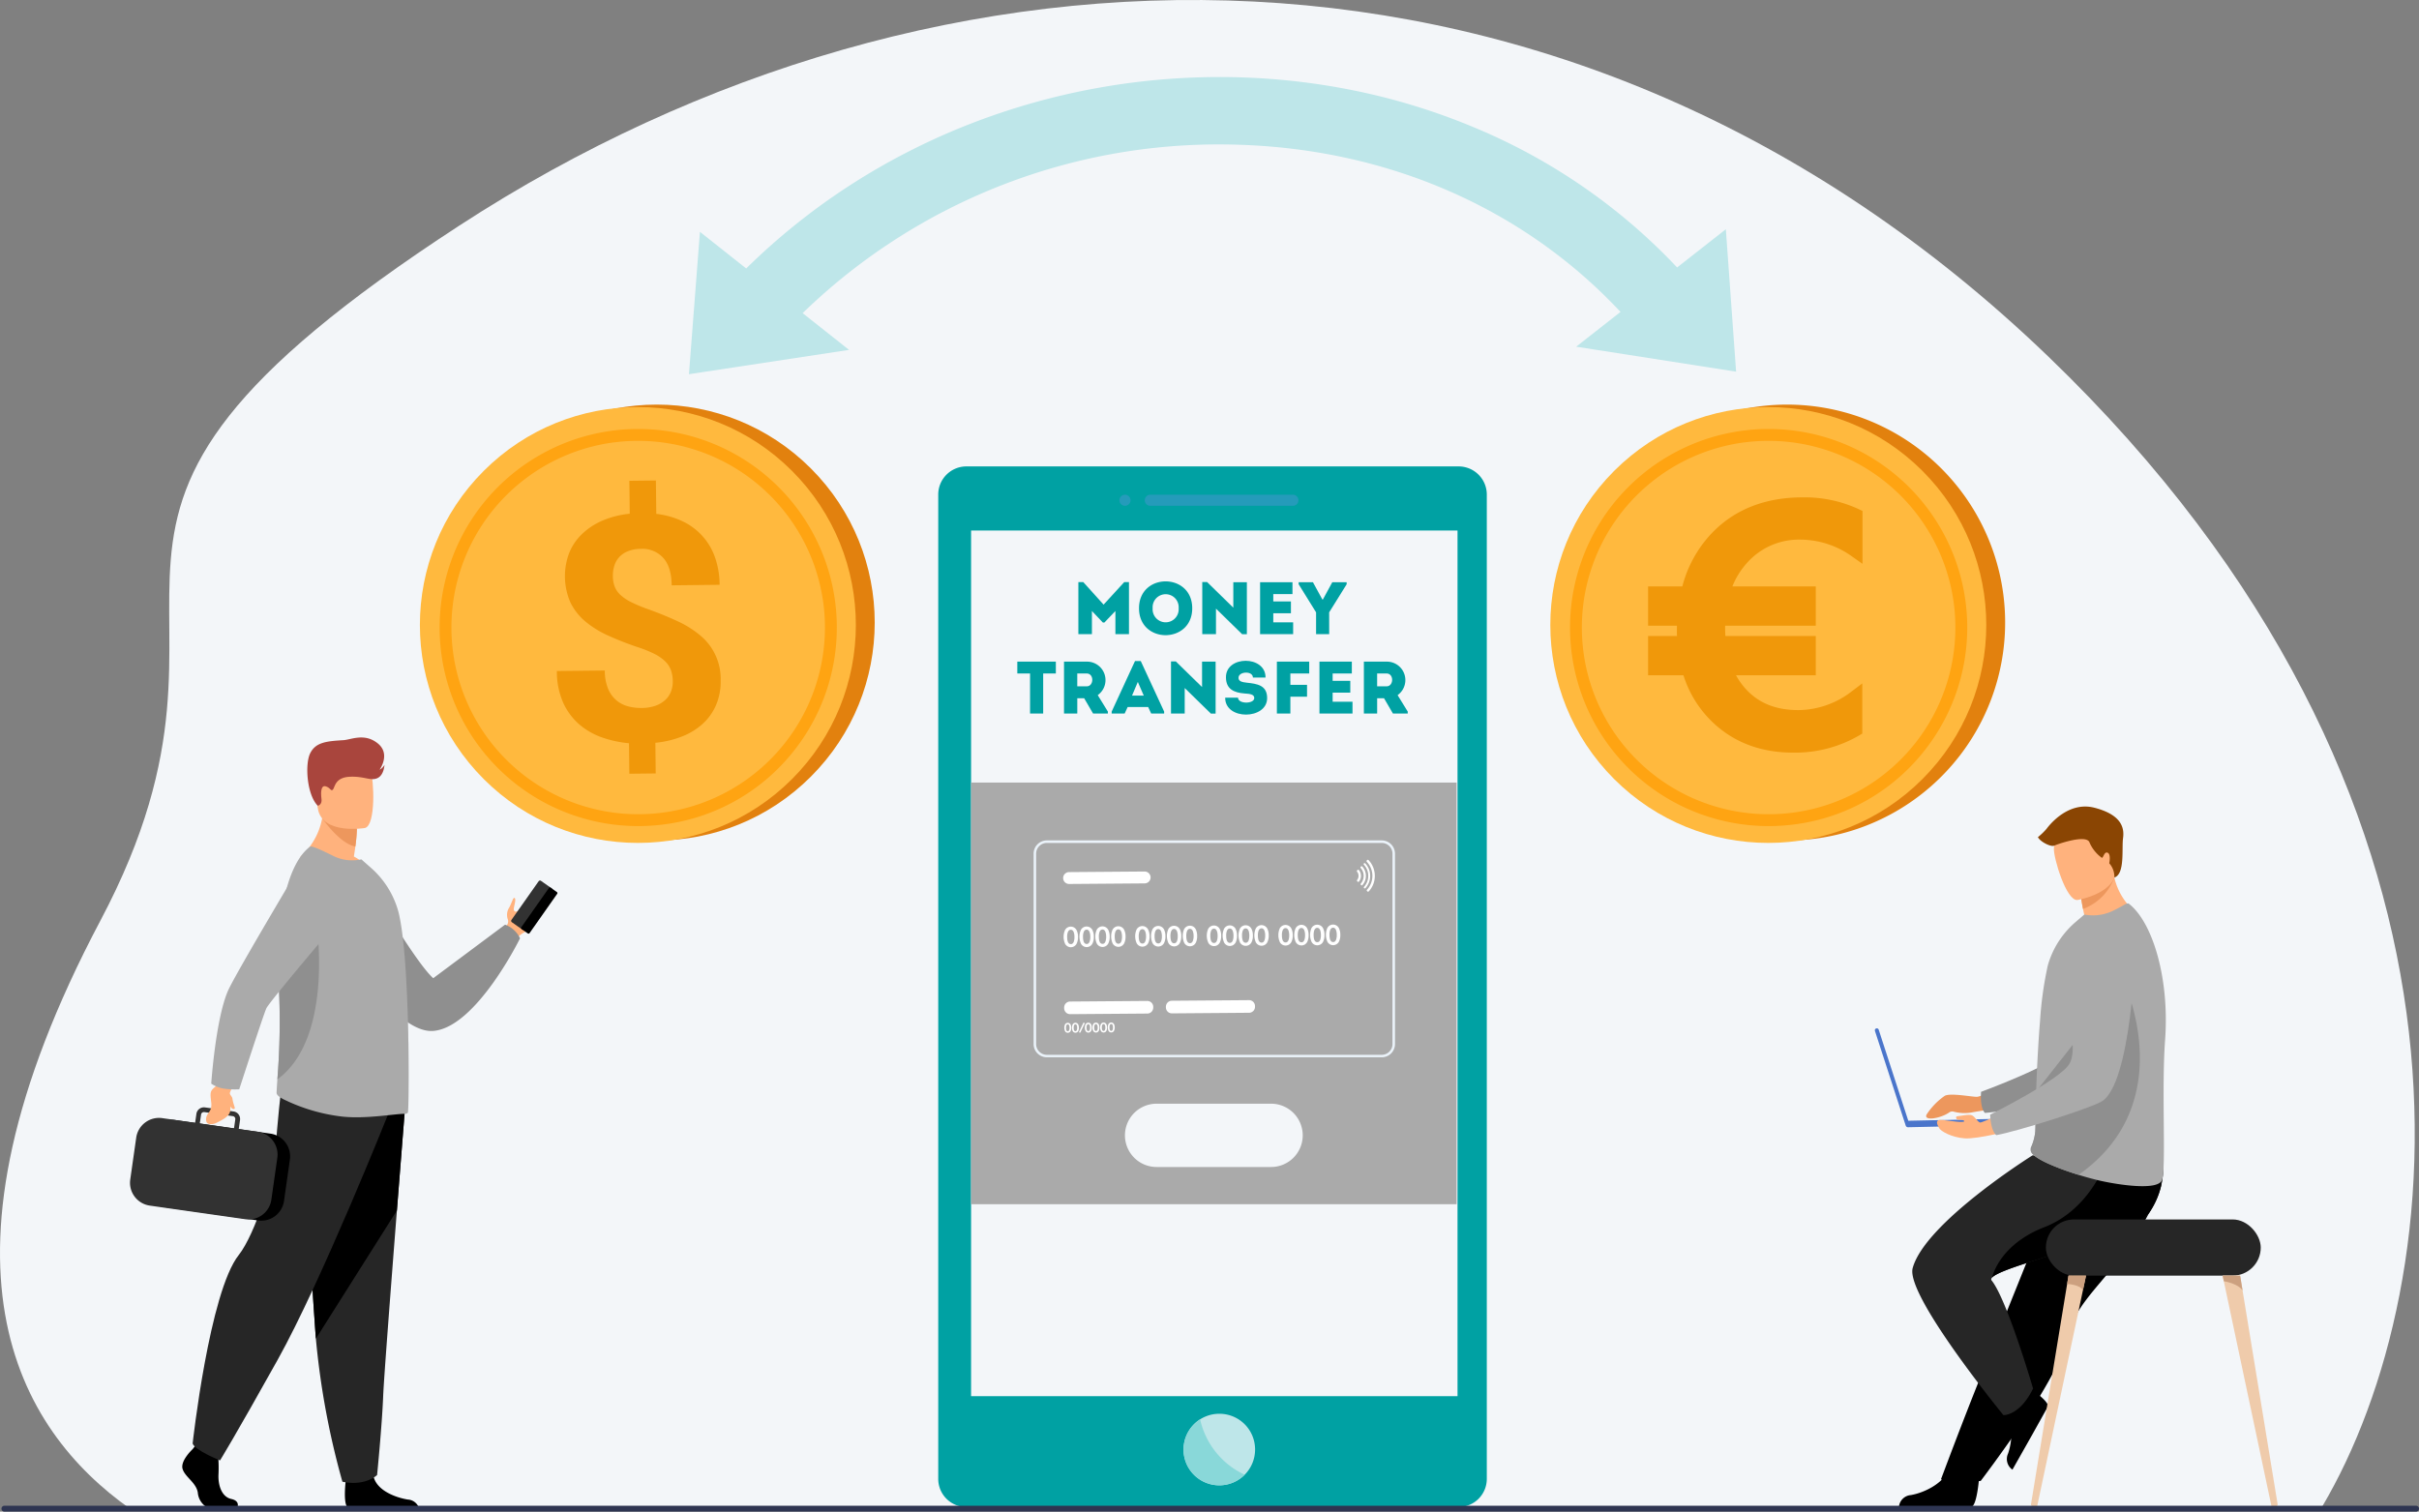 <svg xmlns="http://www.w3.org/2000/svg" width="492.451" height="307.8" viewBox="0 0 492.451 307.8">
  <rect x="0" y="0" width="492.451" height="307.8" fill="#808080" stroke="none"/>
  <g id="Group_41988" data-name="Group 41988" transform="translate(-244.474 -191.518)">
    <path id="Path_171049" data-name="Path 171049" d="M270.931,498.72c-22.68-16.044-43.119-49.669-6.007-119.76s-23.286-78.777,73.048-141.5c97.593-63.541,226.116-66.978,323.411,26.584,93.3,89.717,82.766,188.734,55.79,234.325C500.331,498.371,270.931,498.72,270.931,498.72Z" transform="translate(0)" fill="#f3f6f9"/>
    <g id="Group_42021" data-name="Group 42021" transform="translate(244.774 207.208)">
      <g id="Group_42000" data-name="Group 42000" transform="translate(190.703 79.284)">
        <g id="Group_41989" data-name="Group 41989">
          <path id="Path_171050" data-name="Path 171050" d="M1385.346,708.988V909.454a5.732,5.732,0,0,1-5.717,5.712H1279.386a5.73,5.73,0,0,1-5.714-5.712V708.988a5.73,5.73,0,0,1,5.714-5.715h100.243A5.733,5.733,0,0,1,1385.346,708.988Z" transform="translate(-1273.672 -703.273)" fill="#00a1a3"/>
          <g id="Group_41988-2" data-name="Group 41988" transform="translate(36.887 5.762)">
            <path id="Path_171051" data-name="Path 171051" d="M1530.372,736.58h-29.03a1.133,1.133,0,0,1-1.129-1.13h0a1.133,1.133,0,0,1,1.129-1.13h29.03a1.133,1.133,0,0,1,1.129,1.13h0A1.133,1.133,0,0,1,1530.372,736.58Z" transform="translate(-1495.057 -734.321)" fill="#5e92dd" opacity="0.4"/>
            <path id="Path_171052" data-name="Path 171052" d="M1473.562,736.58h0a1.133,1.133,0,0,1-1.13-1.13h0a1.133,1.133,0,0,1,1.13-1.13h0a1.133,1.133,0,0,1,1.13,1.13h0A1.133,1.133,0,0,1,1473.562,736.58Z" transform="translate(-1472.432 -734.321)" fill="#5e92dd" opacity="0.4"/>
          </g>
          <path id="Path_171053" data-name="Path 171053" d="M1557.3,1749.986a7.285,7.285,0,1,1-7.286-7.283A7.261,7.261,0,0,1,1557.3,1749.986Z" transform="translate(-1492.798 -1549.801)" fill="#bee6e9"/>
          <rect id="Rectangle_18732" data-name="Rectangle 18732" width="99.028" height="176.267" transform="translate(6.687 13.053)" fill="#f3f6f9"/>
          <path id="Path_171054" data-name="Path 171054" d="M1555.189,1760.1a7.284,7.284,0,1,1-9.077-11.277A16.33,16.33,0,0,0,1555.189,1760.1Z" transform="translate(-1492.798 -1554.781)" fill="#89d8d9"/>
        </g>
        <rect id="Rectangle_18733" data-name="Rectangle 18733" width="98.838" height="85.857" transform="translate(6.687 64.376)" fill="#aaa"/>
        <g id="Group_41990" data-name="Group 41990" transform="translate(19.418 76.159)">
          <path id="Path_171055" data-name="Path 171055" d="M1449.171,1157.808H1381a2.7,2.7,0,0,1-2.7-2.7v-38.765a2.7,2.7,0,0,1,2.7-2.7h68.17a2.7,2.7,0,0,1,2.7,2.7v38.765A2.7,2.7,0,0,1,1449.171,1157.808Zm-68.17-43.65a2.191,2.191,0,0,0-2.188,2.188v38.765A2.191,2.191,0,0,0,1381,1157.3h68.17a2.191,2.191,0,0,0,2.188-2.188v-38.765a2.19,2.19,0,0,0-2.188-2.188Z" transform="translate(-1378.303 -1113.648)" fill="#ebf3fa"/>
        </g>
        <g id="Group_41999" data-name="Group 41999" transform="translate(25.429 80.098)">
          <path id="Path_171056" data-name="Path 171056" d="M1428.734,1292.325l-15.719.123a1.213,1.213,0,0,1-1.219-1.2v-.151a1.213,1.213,0,0,1,1.2-1.219l15.718-.122a1.213,1.213,0,0,1,1.219,1.2v.151A1.212,1.212,0,0,1,1428.734,1292.325Z" transform="translate(-1411.591 -1261.012)" fill="#fff"/>
          <path id="Path_171057" data-name="Path 171057" d="M1540.347,1291.456l-15.718.123a1.213,1.213,0,0,1-1.219-1.2v-.151a1.213,1.213,0,0,1,1.2-1.219l15.718-.122a1.213,1.213,0,0,1,1.219,1.2v.151A1.213,1.213,0,0,1,1540.347,1291.456Z" transform="translate(-1502.49 -1260.304)" fill="#fff"/>
          <g id="Group_41991" data-name="Group 41991" transform="translate(0.093 13.193)">
            <path id="Path_171058" data-name="Path 171058" d="M1414.12,1210.286a2.927,2.927,0,0,1-.288,1.411,1.325,1.325,0,0,1-2.329.018,3.48,3.48,0,0,1-.027-2.812,1.334,1.334,0,0,1,2.34-.018A2.936,2.936,0,0,1,1414.12,1210.286Zm-.721,0a2.9,2.9,0,0,0-.129-.9q-.193-.549-.62-.545t-.617.549a2.807,2.807,0,0,0-.12.912q.012,1.467.76,1.461.432,0,.611-.561A2.9,2.9,0,0,0,1413.4,1210.288Z" transform="translate(-1411.192 -1207.785)" fill="#fff"/>
            <path id="Path_171059" data-name="Path 171059" d="M1431.511,1210.151a2.923,2.923,0,0,1-.289,1.411,1.325,1.325,0,0,1-2.329.018,3.479,3.479,0,0,1-.027-2.811,1.334,1.334,0,0,1,2.34-.018A2.935,2.935,0,0,1,1431.511,1210.151Zm-.721,0a2.9,2.9,0,0,0-.129-.9q-.193-.549-.62-.545t-.617.549a2.81,2.81,0,0,0-.121.912q.011,1.467.76,1.461.432,0,.611-.56A2.9,2.9,0,0,0,1430.791,1210.153Z" transform="translate(-1425.356 -1207.675)" fill="#fff"/>
            <path id="Path_171060" data-name="Path 171060" d="M1448.9,1210.015a2.924,2.924,0,0,1-.289,1.411,1.325,1.325,0,0,1-2.329.018,3.478,3.478,0,0,1-.027-2.812,1.334,1.334,0,0,1,2.34-.018A2.934,2.934,0,0,1,1448.9,1210.015Zm-.721,0a2.9,2.9,0,0,0-.129-.9q-.193-.548-.62-.545t-.617.549a2.8,2.8,0,0,0-.12.912q.011,1.467.76,1.461.432,0,.611-.56A2.888,2.888,0,0,0,1448.181,1210.018Z" transform="translate(-1439.518 -1207.565)" fill="#fff"/>
            <path id="Path_171061" data-name="Path 171061" d="M1466.292,1209.88a2.925,2.925,0,0,1-.289,1.411,1.325,1.325,0,0,1-2.329.018,3.48,3.48,0,0,1-.027-2.812,1.334,1.334,0,0,1,2.34-.018A2.937,2.937,0,0,1,1466.292,1209.88Zm-.721,0a2.9,2.9,0,0,0-.129-.9q-.193-.549-.62-.546t-.617.549a2.8,2.8,0,0,0-.12.912q.011,1.467.76,1.461.433,0,.611-.56A2.889,2.889,0,0,0,1465.571,1209.883Z" transform="translate(-1453.682 -1207.455)" fill="#fff"/>
            <path id="Path_171062" data-name="Path 171062" d="M1492.647,1209.675a2.924,2.924,0,0,1-.289,1.411,1.325,1.325,0,0,1-2.329.018,3.478,3.478,0,0,1-.028-2.811,1.334,1.334,0,0,1,2.341-.018A2.943,2.943,0,0,1,1492.647,1209.675Zm-.721,0a2.907,2.907,0,0,0-.129-.9q-.193-.549-.62-.545t-.617.549a2.8,2.8,0,0,0-.121.912q.012,1.467.76,1.461.433,0,.611-.56A2.88,2.88,0,0,0,1491.927,1209.677Z" transform="translate(-1475.146 -1207.288)" fill="#fff"/>
            <path id="Path_171063" data-name="Path 171063" d="M1510.038,1209.54a2.922,2.922,0,0,1-.288,1.411,1.325,1.325,0,0,1-2.329.018,3.477,3.477,0,0,1-.027-2.812,1.334,1.334,0,0,1,2.34-.018A2.938,2.938,0,0,1,1510.038,1209.54Zm-.721,0a2.9,2.9,0,0,0-.129-.9q-.192-.549-.62-.545t-.617.55a2.8,2.8,0,0,0-.121.912q.012,1.467.76,1.461.433,0,.611-.561A2.89,2.89,0,0,0,1509.317,1209.542Z" transform="translate(-1489.309 -1207.178)" fill="#fff"/>
            <path id="Path_171064" data-name="Path 171064" d="M1527.429,1209.4a2.92,2.92,0,0,1-.288,1.411,1.325,1.325,0,0,1-2.329.018,3.479,3.479,0,0,1-.028-2.812,1.334,1.334,0,0,1,2.34-.018A2.931,2.931,0,0,1,1527.429,1209.4Zm-.72,0a2.9,2.9,0,0,0-.129-.9q-.193-.549-.62-.545t-.617.549a2.811,2.811,0,0,0-.12.912q.011,1.467.76,1.461.433,0,.611-.56A2.894,2.894,0,0,0,1526.708,1209.406Z" transform="translate(-1503.473 -1207.067)" fill="#fff"/>
            <path id="Path_171065" data-name="Path 171065" d="M1544.82,1209.27a2.923,2.923,0,0,1-.289,1.411,1.325,1.325,0,0,1-2.329.018,3.48,3.48,0,0,1-.027-2.812,1.334,1.334,0,0,1,2.34-.018A2.938,2.938,0,0,1,1544.82,1209.27Zm-.721,0a2.894,2.894,0,0,0-.129-.9q-.193-.549-.62-.546t-.617.549a2.8,2.8,0,0,0-.121.912q.011,1.467.76,1.461.432,0,.611-.56A2.887,2.887,0,0,0,1544.1,1209.273Z" transform="translate(-1517.636 -1206.958)" fill="#fff"/>
            <path id="Path_171066" data-name="Path 171066" d="M1571.174,1209.064a2.926,2.926,0,0,1-.288,1.411,1.325,1.325,0,0,1-2.329.018,3.479,3.479,0,0,1-.028-2.812,1.334,1.334,0,0,1,2.34-.018A2.941,2.941,0,0,1,1571.174,1209.064Zm-.721,0a2.9,2.9,0,0,0-.129-.9q-.193-.549-.62-.546t-.617.549a2.809,2.809,0,0,0-.121.912q.012,1.467.76,1.461.432,0,.611-.56A2.9,2.9,0,0,0,1570.454,1209.067Z" transform="translate(-1539.099 -1206.79)" fill="#fff"/>
            <path id="Path_171067" data-name="Path 171067" d="M1588.565,1208.929a2.923,2.923,0,0,1-.289,1.411,1.325,1.325,0,0,1-2.329.018,3.477,3.477,0,0,1-.028-2.811,1.334,1.334,0,0,1,2.34-.019A2.941,2.941,0,0,1,1588.565,1208.929Zm-.721,0a2.9,2.9,0,0,0-.129-.9q-.193-.549-.62-.545t-.617.549a2.793,2.793,0,0,0-.12.912q.011,1.467.76,1.461.433,0,.611-.56A2.889,2.889,0,0,0,1587.844,1208.931Z" transform="translate(-1553.262 -1206.68)" fill="#fff"/>
            <path id="Path_171068" data-name="Path 171068" d="M1605.955,1208.793a2.927,2.927,0,0,1-.289,1.411,1.325,1.325,0,0,1-2.329.018,3.478,3.478,0,0,1-.027-2.812,1.334,1.334,0,0,1,2.34-.018A2.942,2.942,0,0,1,1605.955,1208.793Zm-.721,0a2.9,2.9,0,0,0-.129-.9q-.193-.549-.62-.545t-.617.549a2.808,2.808,0,0,0-.12.912q.012,1.467.76,1.461.433,0,.611-.561A2.882,2.882,0,0,0,1605.234,1208.8Z" transform="translate(-1567.425 -1206.57)" fill="#fff"/>
            <path id="Path_171069" data-name="Path 171069" d="M1623.346,1208.658a2.926,2.926,0,0,1-.288,1.411,1.325,1.325,0,0,1-2.329.018,3.482,3.482,0,0,1-.028-2.812,1.335,1.335,0,0,1,2.341-.018A2.937,2.937,0,0,1,1623.346,1208.658Zm-.721,0a2.9,2.9,0,0,0-.129-.9q-.193-.549-.62-.545t-.617.549a2.8,2.8,0,0,0-.12.913q.012,1.466.76,1.461.432,0,.611-.561A2.89,2.89,0,0,0,1622.625,1208.66Z" transform="translate(-1581.589 -1206.459)" fill="#fff"/>
            <path id="Path_171070" data-name="Path 171070" d="M1649.7,1208.453a2.923,2.923,0,0,1-.289,1.411,1.325,1.325,0,0,1-2.329.018,3.479,3.479,0,0,1-.027-2.812,1.334,1.334,0,0,1,2.34-.018A2.936,2.936,0,0,1,1649.7,1208.453Zm-.721,0a2.9,2.9,0,0,0-.129-.9q-.193-.548-.62-.545t-.617.549a2.8,2.8,0,0,0-.12.912q.011,1.467.76,1.461.432,0,.611-.56A2.88,2.88,0,0,0,1648.98,1208.455Z" transform="translate(-1603.053 -1206.292)" fill="#fff"/>
            <path id="Path_171071" data-name="Path 171071" d="M1667.091,1208.317a2.919,2.919,0,0,1-.288,1.411,1.324,1.324,0,0,1-2.329.018,3.474,3.474,0,0,1-.027-2.811,1.334,1.334,0,0,1,2.34-.018A2.936,2.936,0,0,1,1667.091,1208.317Zm-.721,0a2.9,2.9,0,0,0-.129-.9q-.193-.549-.62-.545t-.617.55a2.814,2.814,0,0,0-.12.912q.012,1.467.76,1.461.432,0,.611-.56A2.9,2.9,0,0,0,1666.371,1208.319Z" transform="translate(-1617.216 -1206.182)" fill="#fff"/>
            <path id="Path_171072" data-name="Path 171072" d="M1684.482,1208.181a2.92,2.92,0,0,1-.288,1.411,1.324,1.324,0,0,1-2.329.018,3.478,3.478,0,0,1-.028-2.812,1.334,1.334,0,0,1,2.34-.018A2.935,2.935,0,0,1,1684.482,1208.181Zm-.721,0a2.891,2.891,0,0,0-.129-.9q-.193-.549-.62-.545t-.617.549a2.816,2.816,0,0,0-.12.912q.011,1.467.76,1.461.432,0,.611-.56A2.887,2.887,0,0,0,1683.761,1208.184Z" transform="translate(-1631.379 -1206.072)" fill="#fff"/>
            <path id="Path_171073" data-name="Path 171073" d="M1701.873,1208.047a2.928,2.928,0,0,1-.289,1.411,1.325,1.325,0,0,1-2.329.018,3.478,3.478,0,0,1-.028-2.812,1.334,1.334,0,0,1,2.34-.018A2.942,2.942,0,0,1,1701.873,1208.047Zm-.721,0a2.892,2.892,0,0,0-.129-.9q-.193-.549-.62-.545t-.617.549a2.8,2.8,0,0,0-.12.912q.012,1.467.76,1.461.432,0,.611-.56A2.892,2.892,0,0,0,1701.152,1208.049Z" transform="translate(-1645.542 -1205.962)" fill="#fff"/>
          </g>
          <path id="Path_171074" data-name="Path 171074" d="M1427.292,1150.169l-15.383.12a1.212,1.212,0,0,1-1.218-1.2h0a1.212,1.212,0,0,1,1.2-1.219l15.382-.12a1.213,1.213,0,0,1,1.219,1.2h0A1.213,1.213,0,0,1,1427.292,1150.169Z" transform="translate(-1410.691 -1145.361)" fill="#fff"/>
          <g id="Group_41996" data-name="Group 41996" transform="translate(59.794)">
            <g id="Group_41992" data-name="Group 41992" transform="translate(0 2.028)">
              <path id="Path_171075" data-name="Path 171075" d="M1733.722,1147.034a1.851,1.851,0,0,0-.417-1.158.2.2,0,0,0-.3-.013l-.071.074a.2.2,0,0,0-.013.259,1.358,1.358,0,0,1,.013,1.688.2.2,0,0,0,.017.259l.073.073a.2.2,0,0,0,.3-.017A1.852,1.852,0,0,0,1733.722,1147.034Z" transform="translate(-1732.881 -1145.802)" fill="#fff"/>
            </g>
            <g id="Group_41993" data-name="Group 41993" transform="translate(0.727 1.309)">
              <path id="Path_171076" data-name="Path 171076" d="M1737.907,1143.87a2.836,2.836,0,0,0-.728-1.879.2.2,0,0,0-.287,0l-.041.042a.2.2,0,0,0,0,.27,2.4,2.4,0,0,1,.025,3.156.2.2,0,0,0,.008.27l.041.041a.2.2,0,0,0,.288-.008A2.84,2.84,0,0,0,1737.907,1143.87Z" transform="translate(-1736.797 -1141.927)" fill="#fff"/>
            </g>
            <g id="Group_41994" data-name="Group 41994" transform="translate(1.375 0.68)">
              <path id="Path_171077" data-name="Path 171077" d="M1741.626,1141.1a3.716,3.716,0,0,0-.993-2.5.2.2,0,0,0-.287,0h0a.2.2,0,0,0,0,.271,3.326,3.326,0,0,1,.035,4.487.2.2,0,0,0,.007.271h0a.2.2,0,0,0,.286-.006A3.717,3.717,0,0,0,1741.626,1141.1Z" transform="translate(-1740.291 -1138.537)" fill="#fff"/>
            </g>
            <g id="Group_41995" data-name="Group 41995" transform="translate(1.963)">
              <path id="Path_171078" data-name="Path 171078" d="M1745.151,1138.111a4.655,4.655,0,0,0-1.282-3.176.2.2,0,0,0-.287,0l-.07.072a.2.2,0,0,0,0,.272,4.173,4.173,0,0,1,.044,5.691.2.2,0,0,0,.006.272l.071.071a.2.2,0,0,0,.287-.006A4.655,4.655,0,0,0,1745.151,1138.111Z" transform="translate(-1743.458 -1134.873)" fill="#fff"/>
            </g>
          </g>
          <g id="Group_41998" data-name="Group 41998" transform="translate(0.237 33.135)">
            <g id="Group_41997" data-name="Group 41997">
              <path id="Path_171079" data-name="Path 171079" d="M1413.381,1314.795a1.415,1.415,0,0,1-.139.68.639.639,0,0,1-1.123.009,1.68,1.68,0,0,1-.013-1.356.643.643,0,0,1,1.129-.009A1.422,1.422,0,0,1,1413.381,1314.795Zm-.348,0a1.4,1.4,0,0,0-.062-.437q-.093-.264-.3-.263c-.141,0-.24.089-.3.265a1.347,1.347,0,0,0-.058.44q.005.708.367.7.209,0,.295-.27A1.392,1.392,0,0,0,1413.033,1314.8Z" transform="translate(-1411.969 -1313.72)" fill="#fff"/>
              <path id="Path_171080" data-name="Path 171080" d="M1421.769,1314.73a1.412,1.412,0,0,1-.139.68.639.639,0,0,1-1.123.009,1.676,1.676,0,0,1-.013-1.356.644.644,0,0,1,1.129-.009A1.417,1.417,0,0,1,1421.769,1314.73Zm-.348,0a1.4,1.4,0,0,0-.062-.436q-.093-.264-.3-.263t-.3.265a1.342,1.342,0,0,0-.058.44q.005.708.367.7.208,0,.295-.271A1.39,1.39,0,0,0,1421.421,1314.731Z" transform="translate(-1418.8 -1313.668)" fill="#fff"/>
              <path id="Path_171081" data-name="Path 171081" d="M1429.328,1313.771a.211.211,0,0,1-.027.093l-.8,1.684c-.039.083-.09.124-.154.125a.139.139,0,0,1-.1-.04.132.132,0,0,1-.042-.1.215.215,0,0,1,.023-.1l.8-1.681q.058-.121.151-.121a.149.149,0,0,1,.1.036A.126.126,0,0,1,1429.328,1313.771Z" transform="translate(-1425.192 -1313.596)" fill="#fff"/>
              <path id="Path_171082" data-name="Path 171082" d="M1435.893,1314.619a1.412,1.412,0,0,1-.139.68.639.639,0,0,1-1.124.009,1.678,1.678,0,0,1-.013-1.356.643.643,0,0,1,1.129-.009A1.416,1.416,0,0,1,1435.893,1314.619Zm-.348,0a1.388,1.388,0,0,0-.062-.436q-.093-.265-.3-.263t-.3.265a1.349,1.349,0,0,0-.058.44q.005.708.367.7.208,0,.295-.27A1.4,1.4,0,0,0,1435.545,1314.62Z" transform="translate(-1430.303 -1313.577)" fill="#fff"/>
              <path id="Path_171083" data-name="Path 171083" d="M1444.281,1314.554a1.412,1.412,0,0,1-.139.68.639.639,0,0,1-1.124.009,1.679,1.679,0,0,1-.013-1.356.644.644,0,0,1,1.129-.009A1.421,1.421,0,0,1,1444.281,1314.554Zm-.348,0a1.413,1.413,0,0,0-.062-.437q-.093-.265-.3-.263t-.3.265a1.349,1.349,0,0,0-.058.44q.005.708.367.7c.139,0,.237-.091.295-.27A1.405,1.405,0,0,0,1443.933,1314.556Z" transform="translate(-1437.134 -1313.525)" fill="#fff"/>
              <path id="Path_171084" data-name="Path 171084" d="M1452.668,1314.488a1.414,1.414,0,0,1-.139.681.639.639,0,0,1-1.124.009,1.677,1.677,0,0,1-.013-1.356.643.643,0,0,1,1.129-.008A1.412,1.412,0,0,1,1452.668,1314.488Zm-.348,0a1.394,1.394,0,0,0-.063-.436c-.062-.177-.161-.264-.3-.263s-.24.089-.3.265a1.351,1.351,0,0,0-.058.44q.005.707.367.7.209,0,.295-.27A1.4,1.4,0,0,0,1452.32,1314.489Z" transform="translate(-1443.964 -1313.47)" fill="#fff"/>
              <path id="Path_171085" data-name="Path 171085" d="M1461.056,1314.423a1.413,1.413,0,0,1-.139.681.639.639,0,0,1-1.123.009,1.68,1.68,0,0,1-.013-1.356.644.644,0,0,1,1.129-.009A1.419,1.419,0,0,1,1461.056,1314.423Zm-.348,0a1.4,1.4,0,0,0-.062-.437q-.093-.264-.3-.263t-.3.265a1.346,1.346,0,0,0-.058.44q.006.708.367.7.209,0,.295-.27A1.4,1.4,0,0,0,1460.708,1314.425Z" transform="translate(-1450.796 -1313.418)" fill="#fff"/>
            </g>
          </g>
        </g>
      </g>
      <g id="Group_42006" data-name="Group 42006" transform="translate(66.799 48.315)">
        <g id="Group_42003" data-name="Group 42003" transform="translate(0 0)">
          <circle id="Ellipse_1997" data-name="Ellipse 1997" cx="44.376" cy="44.376" r="44.376" transform="translate(3.839 62.757) rotate(-45)" fill="#e2810e"/>
          <circle id="Ellipse_1998" data-name="Ellipse 1998" cx="44.376" cy="44.376" r="44.376" transform="translate(0 63.257) rotate(-45)" fill="#ffb93e"/>
          <g id="Group_42001" data-name="Group 42001" transform="translate(22.387 23.338)">
            <path id="Path_171086" data-name="Path 171086" d="M772.311,742.685a40.431,40.431,0,1,1,26.824-15.429A40.167,40.167,0,0,1,772.311,742.685Zm-10.116-77.8a38.02,38.02,0,1,0,42.6,32.8A38.063,38.063,0,0,0,762.2,664.889Z" transform="translate(-726.659 -662.153)" fill="#ffa412"/>
          </g>
          <g id="Group_42002" data-name="Group 42002" transform="translate(46.27 33.839)">
            <path id="Path_171087" data-name="Path 171087" d="M878.937,759.591a6.669,6.669,0,0,0-.4-2.316,4.87,4.87,0,0,0-1.236-1.805,9.21,9.21,0,0,0-2.194-1.481,24.356,24.356,0,0,0-3.273-1.312,63.69,63.69,0,0,1-6.036-2.363,20.126,20.126,0,0,1-4.657-2.88,11.838,11.838,0,0,1-3.031-3.855,13.358,13.358,0,0,1-.232-10.159,11.238,11.238,0,0,1,2.658-3.856,14.027,14.027,0,0,1,4.173-2.7,18.713,18.713,0,0,1,5.471-1.363l-.075-6.71,5.4-.06.076,6.8a16.776,16.776,0,0,1,5.283,1.478,12.682,12.682,0,0,1,6.649,7.311,16.883,16.883,0,0,1,.958,5.65l-9.755.109q-.042-3.763-1.734-5.61a5.711,5.711,0,0,0-4.494-1.816,7.26,7.26,0,0,0-2.611.453,4.917,4.917,0,0,0-1.793,1.18,4.586,4.586,0,0,0-1.027,1.753,6.736,6.736,0,0,0-.313,2.168,6.182,6.182,0,0,0,.361,2.1,4.571,4.571,0,0,0,1.184,1.728,9.226,9.226,0,0,0,2.211,1.48,31.2,31.2,0,0,0,3.409,1.421q3.287,1.186,5.986,2.441a20.366,20.366,0,0,1,4.641,2.912,11.431,11.431,0,0,1,4.153,9.127,12.212,12.212,0,0,1-.906,4.965,11.1,11.1,0,0,1-2.675,3.825,13.551,13.551,0,0,1-4.208,2.619,20.214,20.214,0,0,1-5.505,1.316l.07,6.24-5.367.06-.069-6.209a22.637,22.637,0,0,1-5.432-1.162,14.354,14.354,0,0,1-4.672-2.66,12.843,12.843,0,0,1-3.291-4.432,15.641,15.641,0,0,1-1.288-6.446l9.756-.109a9.638,9.638,0,0,0,.666,3.709,6.235,6.235,0,0,0,1.7,2.365,6.049,6.049,0,0,0,2.394,1.228,10.338,10.338,0,0,0,2.722.33,8.642,8.642,0,0,0,2.78-.438,5.773,5.773,0,0,0,2-1.152,4.6,4.6,0,0,0,1.2-1.723A5.6,5.6,0,0,0,878.937,759.591Z" transform="translate(-855.348 -718.735)" fill="#f0980a"/>
          </g>
        </g>
        <g id="Group_42005" data-name="Group 42005" transform="translate(230.128 0.499)">
          <path id="Path_171088" data-name="Path 171088" d="M1966.125,685.519a44.376,44.376,0,1,1,49.728,38.284A44.376,44.376,0,0,1,1966.125,685.519Z" transform="translate(-1943.534 -617.538)" fill="#e2810e"/>
          <circle id="Ellipse_1999" data-name="Ellipse 1999" cx="44.376" cy="44.376" r="44.376" transform="translate(0 62.758) rotate(-45)" fill="#ffb93e"/>
          <path id="Path_171089" data-name="Path 171089" d="M2083.424,745.838a18.061,18.061,0,0,1,10.522,3.49l2.042,1.436V740l-.735-.353a26.16,26.16,0,0,0-11.424-2.417c-7.728,0-14,2.5-18.652,7.432a24.681,24.681,0,0,0-5.863,10.7h-6.972v8h5.878c-.007.31-.017.619-.017.934,0,.392.01.779.022,1.164h-5.883v8h7.2a22.52,22.52,0,0,0,5.264,8.885c4.394,4.551,10.13,6.859,17.048,6.859a25.875,25.875,0,0,0,13.458-3.5l.632-.377V775.113l-2.077,1.566a17.929,17.929,0,0,1-10.936,3.868c-4.678,0-8.242-1.477-10.9-4.516a14.558,14.558,0,0,1-1.79-2.575h16.238v-8h-18.4c-.038-.584-.06-1.18-.06-1.792,0-.1.01-.2.011-.305h18.448v-8h-16.972a15.772,15.772,0,0,1,2.914-4.717A14.082,14.082,0,0,1,2083.424,745.838Z" transform="translate(-2014.056 -700.458)" fill="#f0980a"/>
          <g id="Group_42004" data-name="Group 42004" transform="translate(22.387 22.839)">
            <path id="Path_171090" data-name="Path 171090" d="M2012.324,742.685a40.431,40.431,0,1,1,26.823-15.429A40.167,40.167,0,0,1,2012.324,742.685Zm-10.116-77.8a38.02,38.02,0,1,0,42.6,32.8A38.063,38.063,0,0,0,2002.209,664.889Z" transform="translate(-1966.672 -662.153)" fill="#ffa412"/>
          </g>
        </g>
      </g>
      <path id="Path_171091" data-name="Path 171091" d="M1213.377,336.049l-2.089-29-9.916,7.781a119.884,119.884,0,0,0-40.313-28.087,130.408,130.408,0,0,0-24.48-7.743,137,137,0,0,0-25.6-2.917,140.1,140.1,0,0,0-53.711,9.581,136.3,136.3,0,0,0-24.778,12.753,133.357,133.357,0,0,0-20.633,16.617l-9.421-7.46-2.235,28.99,32.591-4.952-9.446-7.48a121.561,121.561,0,0,1,87.3-34.33c31.169.612,59.213,12.7,79.2,34.08l-9.025,7.082Z" transform="translate(-860.247 -276.059)" fill="#bee6e9"/>
      <g id="Group_42010" data-name="Group 42010" transform="translate(26.157 134.48)">
        <g id="man">
          <path id="Path_171092" data-name="Path 171092" d="M805.836,1172.229c-.661,1.776-1.806,3.838-3.008,4.351a4.657,4.657,0,0,0-1.931,1.4l-1.1-.639-1.314-.764s.031-.146.1-.384.162-.566.3-.932a1.271,1.271,0,0,0,.156-1.169,2.714,2.714,0,0,1,.224-2.268c.421-.613.828-2.122,1.082-2.077.615.106-.3,2.18-.039,2.565a.454.454,0,0,0,.591.2l.01-.006c1.724-.758,3.815-4.844,4.741-4.293C805.984,1168.425,806.117,1171.472,805.836,1172.229Z" transform="translate(-722.124 -1137.085)" fill="#ffb27d"/>
          <g id="Group_42007" data-name="Group 42007" transform="translate(77.604 29.13)">
            <path id="Path_171093" data-name="Path 171093" d="M805.335,1166.134l2.16,1.518a.34.34,0,0,0,.472-.083l5.532-7.872a.34.34,0,0,0-.082-.472l-2.159-1.518a.34.34,0,0,0-.473.083l-5.532,7.871A.34.34,0,0,0,805.335,1166.134Z" transform="translate(-805.191 -1157.646)" fill="#323232"/>
            <path id="Path_171094" data-name="Path 171094" d="M816.139,1173.685l1.266.89a.258.258,0,0,0,.359-.063l5.625-8a.259.259,0,0,0-.063-.359l-1.266-.89a.258.258,0,0,0-.359.063l-5.625,8A.259.259,0,0,0,816.139,1173.685Z" transform="translate(-814.018 -1163.808)"/>
          </g>
          <path id="Path_171095" data-name="Path 171095" d="M612.784,1142.517s10.989,19.167,14.976,22.693l14.618-10.9a5.334,5.334,0,0,1,3.05,2.78s-8.877,18.085-17.617,18.852-21.007-21.677-21.007-21.677Z" transform="translate(-566.018 -1116.195)" fill="#8f8f8f"/>
          <g id="Group_42008" data-name="Group 42008" transform="translate(10.65 70.614)">
            <path id="Path_171096" data-name="Path 171096" d="M455.667,1788.4h-6.349a3.848,3.848,0,0,1-1.737-2.909c-.31-2.046-2.6-3.161-3.1-4.834s2.046-4.027,2.046-4.027l.425-.548.442-.569,4.214.992s.1,1,.168,2.282a29.193,29.193,0,0,1,.019,2.923c-.124,2.231.624,4.634,2.606,5.068C455.867,1787.1,455.8,1787.969,455.667,1788.4Z" transform="translate(-444.418 -1702.332)"/>
            <path id="Path_171097" data-name="Path 171097" d="M637.8,1812.369h-14.52c-.7-.852-.441-4-.336-5.024.022-.207.037-.327.037-.327s4.958-3.966,5.64-.929c.021.1.046.188.073.28.858,2.84,4.707,4.131,6.929,4.491A2.517,2.517,0,0,1,637.8,1812.369Z" transform="translate(-589.704 -1726.3)"/>
            <path id="Path_171098" data-name="Path 171098" d="M596.359,1402.515s-.753,9.394-1.638,20.685c-1.2,15.339-2.649,34.18-2.792,37.749-.247,6.2-1.24,16.112-1.24,16.112s-2.354,2.355-7.064,1.362a162.181,162.181,0,0,1-5.4-29.127q-.028-.368-.056-.74c-1.115-15.244-2.85-47.343-2.85-47.343Z" transform="translate(-551.028 -1397.496)" fill="#262626"/>
            <path id="Path_171099" data-name="Path 171099" d="M596.359,1402.515s-.753,9.394-1.638,20.685l-16.493,26.1q-.028-.368-.056-.74c-1.115-15.244-2.85-47.343-2.85-47.343Z" transform="translate(-551.028 -1397.496)"/>
            <path id="Path_171100" data-name="Path 171100" d="M495.567,1387.315s-13.571,34.02-22.494,50.007-11.712,20.449-11.712,20.449-5.112-2.045-5.577-3.439c0,0,3.412-30.865,9.388-38.388,3.377-4.252,7.343-17.01,7.529-21.471s1.208-13.292,1.208-13.292Z" transform="translate(-453.675 -1381.18)" fill="#262626"/>
          </g>
          <path id="Path_171101" data-name="Path 171101" d="M588.407,1084.945c-5.3,1.673-14.479-2.843-14.479-2.843a13.81,13.81,0,0,0,4.633-11.3l4.1,3.3,2.785,2.244a33.387,33.387,0,0,1-.316,3.642c-.08.61-.18,1.29-.307,2.033A12.691,12.691,0,0,1,588.407,1084.945Z" transform="translate(-539.243 -1057.79)" fill="#ffb27d"/>
          <path id="Path_171102" data-name="Path 171102" d="M605.7,1090.5a33.387,33.387,0,0,1-.316,3.642c-3.086-.529-6.587-5.517-6.587-5.517a9.829,9.829,0,0,1,4.118-.369Z" transform="translate(-559.5 -1071.941)" fill="#ed975d"/>
          <path id="Path_171103" data-name="Path 171103" d="M598.756,1036.43s-8.759,1.455-9.582-4.013-2.507-8.964,3.051-10.125,6.961.763,7.679,2.521S601.013,1035.911,598.756,1036.43Z" transform="translate(-550.93 -1017.995)" fill="#ffb27d"/>
          <path id="Path_171104" data-name="Path 171104" d="M574.591,1174.53a.857.857,0,0,1-.557.213c-1.991-.027-7.8,1.079-12.712.575a36.612,36.612,0,0,1-11.746-3.39c-.523-.234-1.726-.877-1.7-1.461.018-.64.081-1.568.161-2.737a146.423,146.423,0,0,0,.291-19.119c-.085-1.5-.13-2.991-.135-4.457-.041-10.93,2.127-20.543,6.481-23.8.372-.267,2.656.85,4.754,1.885a8.686,8.686,0,0,0,5.709.691l1.832,1.619a18.306,18.306,0,0,1,5.736,9.162c.9,3.638,1.434,10.2,1.726,17,.132,3.08.239,6.188.266,9.136v.106c.026.292.026.612.026.9C574.83,1168.422,574.724,1174.423,574.591,1174.53Z" transform="translate(-518.026 -1098.114)" fill="#aaa"/>
          <path id="Path_171105" data-name="Path 171105" d="M548.745,1239.017a146.407,146.407,0,0,0,.291-19.119c-.085-1.5-.13-2.991-.135-4.458,1.814-4.4,3.3-7.592,3.3-7.592h4.573S560.123,1230.747,548.745,1239.017Z" transform="translate(-518.734 -1169.402)" fill="#8f8f8f"/>
          <g id="Group_42009" data-name="Group 42009" transform="translate(0 75.305)">
            <path id="Path_171106" data-name="Path 171106" d="M404.961,1437.838l19.5,2.779a4.675,4.675,0,0,0,5.272-3.957l1.2-8.452a4.675,4.675,0,0,0-3.957-5.272l-19.5-2.779a4.675,4.675,0,0,0-5.272,3.957l-1.2,8.451A4.675,4.675,0,0,0,404.961,1437.838Z" transform="translate(-398.374 -1417.576)"/>
            <path id="Path_171107" data-name="Path 171107" d="M416.746,1414.334h0a4.7,4.7,0,0,0-3.231-2.822h0c-.147-.036-.3-.065-.45-.087l-3.883-.553.26-1.824a1.545,1.545,0,0,0-1.31-1.746l-1.013-.145-4.077-.581-.735-.1a1.546,1.546,0,0,0-1.746,1.311l-.26,1.824-6.7-.956a4.694,4.694,0,0,0-5.293,3.972l-1.217,8.55a4.692,4.692,0,0,0,3.972,5.292l19.467,2.775a4.612,4.612,0,0,0,1.015.032h0a4.6,4.6,0,0,0,1.52-.384,4.687,4.687,0,0,0,2.754-3.621l1.219-8.549A4.639,4.639,0,0,0,416.746,1414.334Zm-15.234-6.417a.58.58,0,0,1,.652-.49l.866.123,3.209.458,1.749.249a.577.577,0,0,1,.489.651l-.26,1.824-6.966-.994Z" transform="translate(-387.035 -1406.454)" fill="#323232"/>
          </g>
          <path id="Path_171108" data-name="Path 171108" d="M476.458,1374.187a6.767,6.767,0,0,0-1.065,1.909c-.275,3.695,1.413,4.206-2.958,6.258,0,0-1.866.712-1.9-.737s1.295-1.472,1.052-3.5c-.28-2.34-.252-2.361,1.284-3.583l1.017-1.68Z" transform="translate(-455.04 -1303.785)" fill="#ffb27d"/>
          <path id="Path_171109" data-name="Path 171109" d="M478.475,1172.927a14.992,14.992,0,0,0,3.432.191s4.888-15.1,5.518-16.481,14.52-17.707,14.52-17.707l-5.787-14.482s-15.025,25.1-16.55,28.624c-2.521,5.827-3.4,18.893-3.4,18.893A6.284,6.284,0,0,0,478.475,1172.927Z" transform="translate(-459.661 -1101.479)" fill="#aaa"/>
          <path id="Path_171110" data-name="Path 171110" d="M583.714,1014.581s.9-.15.754-1.388-.143-2.856.863-2.555,1.057,1.107,1.471.637.421-2.454,3.416-2.592,4.212.9,5.605.292,1.467-2.72,1.467-2.72a2.4,2.4,0,0,1-.995.992s2.324-3.178-.367-5.358-5.434-.753-6.991-.659c-3.43.208-5.646.414-6.767,2.668S581.513,1012.411,583.714,1014.581Z" transform="translate(-545.478 -1000.685)" fill="#a9453d"/>
          <path id="Path_171111" data-name="Path 171111" d="M493.35,1388.791s.986,1.028,1.049,1.456c.2,1.373.658,1.966.428,2.115-.478.31-1.11-.706-1.412-1.618A4.171,4.171,0,0,1,493.35,1388.791Z" transform="translate(-473.548 -1316.765)" fill="#ffb27d"/>
        </g>
      </g>
      <g id="Group_42011" data-name="Group 42011" transform="translate(381.373 148.539)">
        <path id="Path_171112" data-name="Path 171112" d="M2372.568,1383.184s-3.843,2.185-4.918,2.184-5.3-.816-6.476-.215a13.761,13.761,0,0,0-3.707,3.812c-.719,1.422,2.894.794,4.6-.417a1.076,1.076,0,0,1,.853-.176,8.459,8.459,0,0,0,3.609.2,64.187,64.187,0,0,1,7.477-.932Z" transform="translate(-2346.925 -1326.258)" fill="#ed975d"/>
        <path id="Path_171113" data-name="Path 171113" d="M2450.644,1205.478s-3.984,28.313-10.58,30.848c-3.255,1.251-17.639,4.088-21.894,4.372,0,0-1.042-.845-.788-4.287,0,0,15.071-5.533,17.211-8.542,3.186-4.478-1.978-18.294,2.02-22.5S2447.346,1199.357,2450.644,1205.478Z" transform="translate(-2395.764 -1178.312)" fill="#8f8f8f"/>
        <path id="Path_171114" data-name="Path 171114" d="M2343.9,1799.01s-.413,6.673-1.7,6.769c-.172.013-6.548.013-6.548.013l-8.14-.047a2.641,2.641,0,0,1,2.433-2.376c2.379-.415,6.362-2.087,7.8-5.232C2339.262,1794.829,2343.9,1799.01,2343.9,1799.01Z" transform="translate(-2322.603 -1663.165)"/>
        <path id="Path_171115" data-name="Path 171115" d="M2413.7,1471.282a49.544,49.544,0,0,1-3.891,5.568c-4.281,5.4-8.942,9.861-9.754,14.074a19.085,19.085,0,0,1-.752,2.7c-.339.965-.758,1.979-1.242,3.029a93.31,93.31,0,0,1-7.246,12.388c-4.689,6.949-9.1,12.747-9.1,12.747-3.132.366-7.234.313-8.087-.345.323-.81,3.851-10.4,8.569-22.13l5.919-14.705.783-1.945c.6-1.494,1.193-2.965,1.77-4.4l7.959-19.777s17.708-6.708,19.546-2.361C2419.69,1459.707,2418.455,1463.218,2413.7,1471.282Z" transform="translate(-2360.162 -1384.467)"/>
        <path id="Path_171116" data-name="Path 171116" d="M2444.788,1709.227s5.625,3.614,5.079,4.788c-.073.156-3.181,5.724-3.181,5.724l-4.009,7.084a2.641,2.641,0,0,1-.889-3.282c.8-2.28,1.28-6.572-.764-9.364C2438.875,1711.24,2444.788,1709.227,2444.788,1709.227Z" transform="translate(-2414.667 -1591.792)"/>
        <path id="Path_171117" data-name="Path 171117" d="M2360.706,1512.082s3.293.189,6.042-5.412c0,0-5.292-18.106-8.435-22-.144-.178-.108-.375.083-.589,2.372-2.675,28.728-8.112,32.173-13.471a16.609,16.609,0,0,0,2.226-5.131,12.135,12.135,0,0,0,.164-5.529l-26.322-.761s-21.854,13.662-24.4,22.95C2340.726,1487.67,2360.706,1512.082,2360.706,1512.082Z" transform="translate(-2334.533 -1388.159)" fill="#262626"/>
        <path id="Path_171118" data-name="Path 171118" d="M2429.659,1489.348c2.372-2.675,28.728-8.112,32.172-13.471a16.6,16.6,0,0,0,2.226-5.131v-3.331l-11.187-1.76s-3.173,9.762-12.568,13.423C2431.5,1482.507,2429.835,1488.59,2429.659,1489.348Z" transform="translate(-2405.795 -1393.424)"/>
        <path id="Path_171119" data-name="Path 171119" d="M2512.869,1159.3c5.325,1.376,14.153-3.557,14.153-3.557a13.066,13.066,0,0,1-4.7-7.364c-.064-.255-.122-.516-.175-.785l-2.734-.58-4.067,3.644a34.984,34.984,0,0,0,.6,4.113q.132.681.306,1.459A12.554,12.554,0,0,0,2512.869,1159.3Z" transform="translate(-2473.563 -1133.915)" fill="#ffb27d"/>
        <path id="Path_171120" data-name="Path 171120" d="M2499.334,1210.421c-.763,10.258.241,25.86-.625,28.562-.747,2.331-9.255.945-12.651.167-1.257-.288-2.78-.7-4.352-1.186-4.386-1.358-9.166-3.3-9.678-4.737a1.2,1.2,0,0,1-.047-.166,1.311,1.311,0,0,1,.009-.6,10.275,10.275,0,0,0,.907-3.345c.087-2.029.073-4.418.15-6.987,0-.289.008-.6.039-.893v-.105c0-.055,0-.109,0-.164.074-2.865.224-5.877.4-8.865.111-1.876.238-3.734.385-5.514a73.773,73.773,0,0,1,1.581-11.266,18.089,18.089,0,0,1,5.812-8.971l1.618-1.388a9.36,9.36,0,0,0,5.874-.782c2.09-.993,2.812-1.7,3.177-1.436C2496.763,1186.467,2500.235,1197.88,2499.334,1210.421Z" transform="translate(-2440.238 -1162.968)" fill="#aaa"/>
        <path id="Path_171121" data-name="Path 171121" d="M2481.842,1306.807c-4.386-1.358-9.166-3.3-9.678-4.737a1.178,1.178,0,0,1-.047-.165c0-.2.005-.4.009-.6a10.256,10.256,0,0,0,.907-3.345c.087-2.029.073-4.418.15-6.987,0-.289.008-.6.039-.893l0-.105c0-.055,0-.109,0-.164l17.732-22.591S2502.879,1292.036,2481.842,1306.807Z" transform="translate(-2440.372 -1231.811)" fill="#8f8f8f"/>
        <path id="Path_171122" data-name="Path 171122" d="M2526.223,1150.655a34.942,34.942,0,0,0,.6,4.113,10.787,10.787,0,0,0,6.375-6.393c-.064-.255-.122-.516-.174-.785l-2.735-.58Z" transform="translate(-2484.438 -1133.915)" fill="#ed975d"/>
        <path id="Path_171123" data-name="Path 171123" d="M2502.277,1111.411s8.661-1.445,7.678-6.825-.528-9.19-6.1-8.494-6.268,2.944-6.376,4.82S2500,1111.649,2502.277,1111.411Z" transform="translate(-2461.026 -1092.379)" fill="#ffb27d"/>
        <path id="Path_171124" data-name="Path 171124" d="M2329.5,1338.185l-21.622.461-6.023-18.537a.4.4,0,0,0-.506-.258h0a.4.4,0,0,0-.258.506l6.26,19.265a.5.5,0,0,0,.485.345l21.692-.463Z" transform="translate(-2301.07 -1274.663)" fill="#4a75cb"/>
        <path id="Path_171125" data-name="Path 171125" d="M2384.578,1413.906s-7.089,1.869-9.748,1.673-4.869-1.46-5.2-2.12-1.037-1.831.773-1.615,4.281.6,4.357.253-1.475-.315-1.475-.315-.469-.682.122-.707,2.313-.492,2.954-.172,1.23,1.5,1.7,1.452,5.932-2.461,5.932-2.461Z" transform="translate(-2356.563 -1348.011)" fill="#ffb27d"/>
        <path id="Path_171126" data-name="Path 171126" d="M2457.2,1214.616s-.838,28.579-7.114,31.827c-3.1,1.6-17.081,6.008-21.279,6.76,0,0-1.129-.726-1.256-4.174,0,0,14.369-7.161,16.165-10.387,2.673-4.8-3.983-17.965-.473-22.586S2453.249,1208.9,2457.2,1214.616Z" transform="translate(-2404.08 -1186.289)" fill="#aaa"/>
        <path id="Path_171127" data-name="Path 171127" d="M2495.528,1090.905a4.1,4.1,0,0,0-1.039-2.9s.4-1.85-.336-2.156-.885,1.251-1.22,1.007a7.477,7.477,0,0,1-2.47-3.111c-.641-1.708-6.5.361-7.188.668s-2.879-.821-3.306-1.736a12.861,12.861,0,0,0,1.769-1.709c.549-.732,4.393-5.674,9.762-4.271s6.1,3.966,5.8,6.162S2497.727,1090.168,2495.528,1090.905Z" transform="translate(-2446.768 -1076.445)" fill="#8a4503"/>
      </g>
      <g id="Group_42017" data-name="Group 42017" transform="translate(413.158 232.618)">
        <rect id="Rectangle_18734" data-name="Rectangle 18734" width="43.742" height="11.442" rx="5.721" transform="translate(3.035)" fill="#262626"/>
        <g id="Group_42016" data-name="Group 42016" transform="translate(0 11.441)">
          <g id="Group_42013" data-name="Group 42013">
            <g id="Group_42012" data-name="Group 42012">
              <path id="Path_171128" data-name="Path 171128" d="M2483.547,1591.14l-.641,3.027-9.28,43.823c-.026.153-.235.269-.485.269-.477,0-.848-.254-.8-.547l7.359-44.876.279-1.7Z" transform="translate(-2472.34 -1591.14)" fill="#efcbab"/>
            </g>
            <path id="Path_171129" data-name="Path 171129" d="M2515.864,1591.14l-.641,3.027c-.44-1.206-3.2-1.332-3.2-1.332l.279-1.7Z" transform="translate(-2504.657 -1591.14)" fill="#cca07f"/>
          </g>
          <g id="Group_42015" data-name="Group 42015" transform="translate(39.015)">
            <g id="Group_42014" data-name="Group 42014">
              <path id="Path_171130" data-name="Path 171130" d="M2692.972,1638.258c-.25,0-.459-.116-.485-.269l-9.28-43.823-.4-1.889-.241-1.139h3.564l.278,1.7.218,1.33,7.141,43.546C2693.819,1638,2693.448,1638.258,2692.972,1638.258Z" transform="translate(-2682.566 -1591.14)" fill="#efcbab"/>
            </g>
            <path id="Path_171131" data-name="Path 171131" d="M2686.627,1594.165c-.907-1.443-3.819-1.885-3.819-1.885h0l-.241-1.139h3.564l.278,1.7Z" transform="translate(-2682.566 -1591.14)" fill="#cca07f"/>
          </g>
        </g>
      </g>
      <path id="Rectangle_18735" data-name="Rectangle 18735" d="M.6,0H491.553a.6.6,0,0,1,.6.6v0a.6.6,0,0,1-.6.6H.6A.6.6,0,0,1,0,.6v0A.6.6,0,0,1,.6,0Z" transform="translate(0 290.915)" fill="#2e3552"/>
      <g id="Group_42020" data-name="Group 42020" transform="translate(206.798 102.69)">
        <g id="Group_42018" data-name="Group 42018" transform="translate(12.43)">
          <path id="Path_171132" data-name="Path 171132" d="M1436.712,830.206h.966V840.8h-2.762V836.09l-2.248,2.354h-.3l-2.233-2.354V840.8h-2.76V830.206h1l4.134,4.586Z" transform="translate(-1427.373 -830.055)" fill="#00a1a3"/>
          <path id="Path_171133" data-name="Path 171133" d="M1493.911,834.87c0-7.3,10.833-7.3,10.833,0S1493.911,842.187,1493.911,834.87Zm8.071,0a2.655,2.655,0,1,0-5.294,0A2.655,2.655,0,1,0,1501.982,834.87Z" transform="translate(-1481.563 -829.393)" fill="#00a1a3"/>
          <path id="Path_171134" data-name="Path 171134" d="M1566.08,835.543v5.19h-2.791V830.127h.98l5.341,5.22v-5.175h2.76v10.576h-.965Z" transform="translate(-1538.065 -829.991)" fill="#00a1a3"/>
          <path id="Path_171135" data-name="Path 171135" d="M1633.322,832.782h-3.908v1.494h3.591v2.4h-3.591v1.856h4.043v2.4h-6.728V830.368h6.593Z" transform="translate(-1589.732 -830.187)" fill="#00a1a3"/>
          <path id="Path_171136" data-name="Path 171136" d="M1675.248,840.929h-2.669v-4.435l-3.545-5.718v-.407h2.911l1.916,3.515h.1l1.917-3.515h2.927v.407l-3.561,5.718Z" transform="translate(-1624.185 -830.187)" fill="#00a1a3"/>
        </g>
        <g id="Group_42019" data-name="Group 42019" transform="translate(0 16.173)">
          <path id="Path_171137" data-name="Path 171137" d="M1360.4,919.89v-2.414h7.845v2.414h-2.58v8.147h-2.671V919.89Z" transform="translate(-1360.398 -917.303)" fill="#00a1a3"/>
          <path id="Path_171138" data-name="Path 171138" d="M1420.563,927.645v.392h-3.017l-1.811-3.108h-1.4v3.108h-2.7V917.476h4.631a3.757,3.757,0,0,1,2.233,6.819Zm-4.3-7.755c-.634-.015-1.3,0-1.931,0v2.61h1.931C1417.726,922.5,1417.8,919.905,1416.263,919.89Z" transform="translate(-1402.124 -917.303)" fill="#00a1a3"/>
          <path id="Path_171139" data-name="Path 171139" d="M1471.355,926.113h-4.165l-.618,1.328h-2.641v-.392l4.753-10.3h1.162l4.767,10.3v.392h-2.64Zm-2.1-5.1-1.177,2.776h2.383Z" transform="translate(-1444.718 -916.706)" fill="#00a1a3"/>
          <path id="Path_171140" data-name="Path 171140" d="M1531.791,922.65v5.19H1529V917.234h.98l5.342,5.22v-5.175h2.76v10.576h-.966Z" transform="translate(-1497.71 -917.105)" fill="#00a1a3"/>
          <path id="Path_171141" data-name="Path 171141" d="M1594.376,924.122c0-.739-.876-.86-1.931-.92-2.293-.166-3.8-.95-3.833-3.244-.091-4.556,8.116-4.556,8.056,0H1594.1c0-1.4-2.835-1.282-2.926-.03-.06.8.723.966,1.674,1.071,2.1.226,4.149.5,4.149,3.138,0,4.435-8.6,4.556-8.539-.09h2.61C1591.071,925.39,1594.376,925.36,1594.376,924.122Z" transform="translate(-1546.135 -916.541)" fill="#00a1a3"/>
          <path id="Path_171142" data-name="Path 171142" d="M1647.9,924.612v3.425h-2.746V917.476h6.579v2.414H1647.9V922.2h3.394v2.414Z" transform="translate(-1592.309 -917.303)" fill="#00a1a3"/>
          <path id="Path_171143" data-name="Path 171143" d="M1698.437,919.89h-3.907v1.494h3.591v2.4h-3.591v1.856h4.043v2.4h-6.728V917.476h6.593Z" transform="translate(-1630.333 -917.303)" fill="#00a1a3"/>
          <path id="Path_171144" data-name="Path 171144" d="M1749.494,927.645v.392h-3.017l-1.811-3.108h-1.4v3.108h-2.7V917.476h4.631a3.757,3.757,0,0,1,2.233,6.819Zm-4.3-7.755c-.634-.015-1.3,0-1.931,0v2.61h1.931C1746.657,922.5,1746.733,919.905,1745.194,919.89Z" transform="translate(-1670.01 -917.303)" fill="#00a1a3"/>
        </g>
      </g>
      <path id="Rectangle_18736" data-name="Rectangle 18736" d="M6.446,0h23.3a6.446,6.446,0,0,1,6.446,6.446v0a6.446,6.446,0,0,1-6.446,6.446H6.446A6.446,6.446,0,0,1,0,6.446v0A6.446,6.446,0,0,1,6.446,0Z" transform="translate(228.712 209.049)" fill="#f3f6f9"/>
    </g>
  </g>
</svg>
